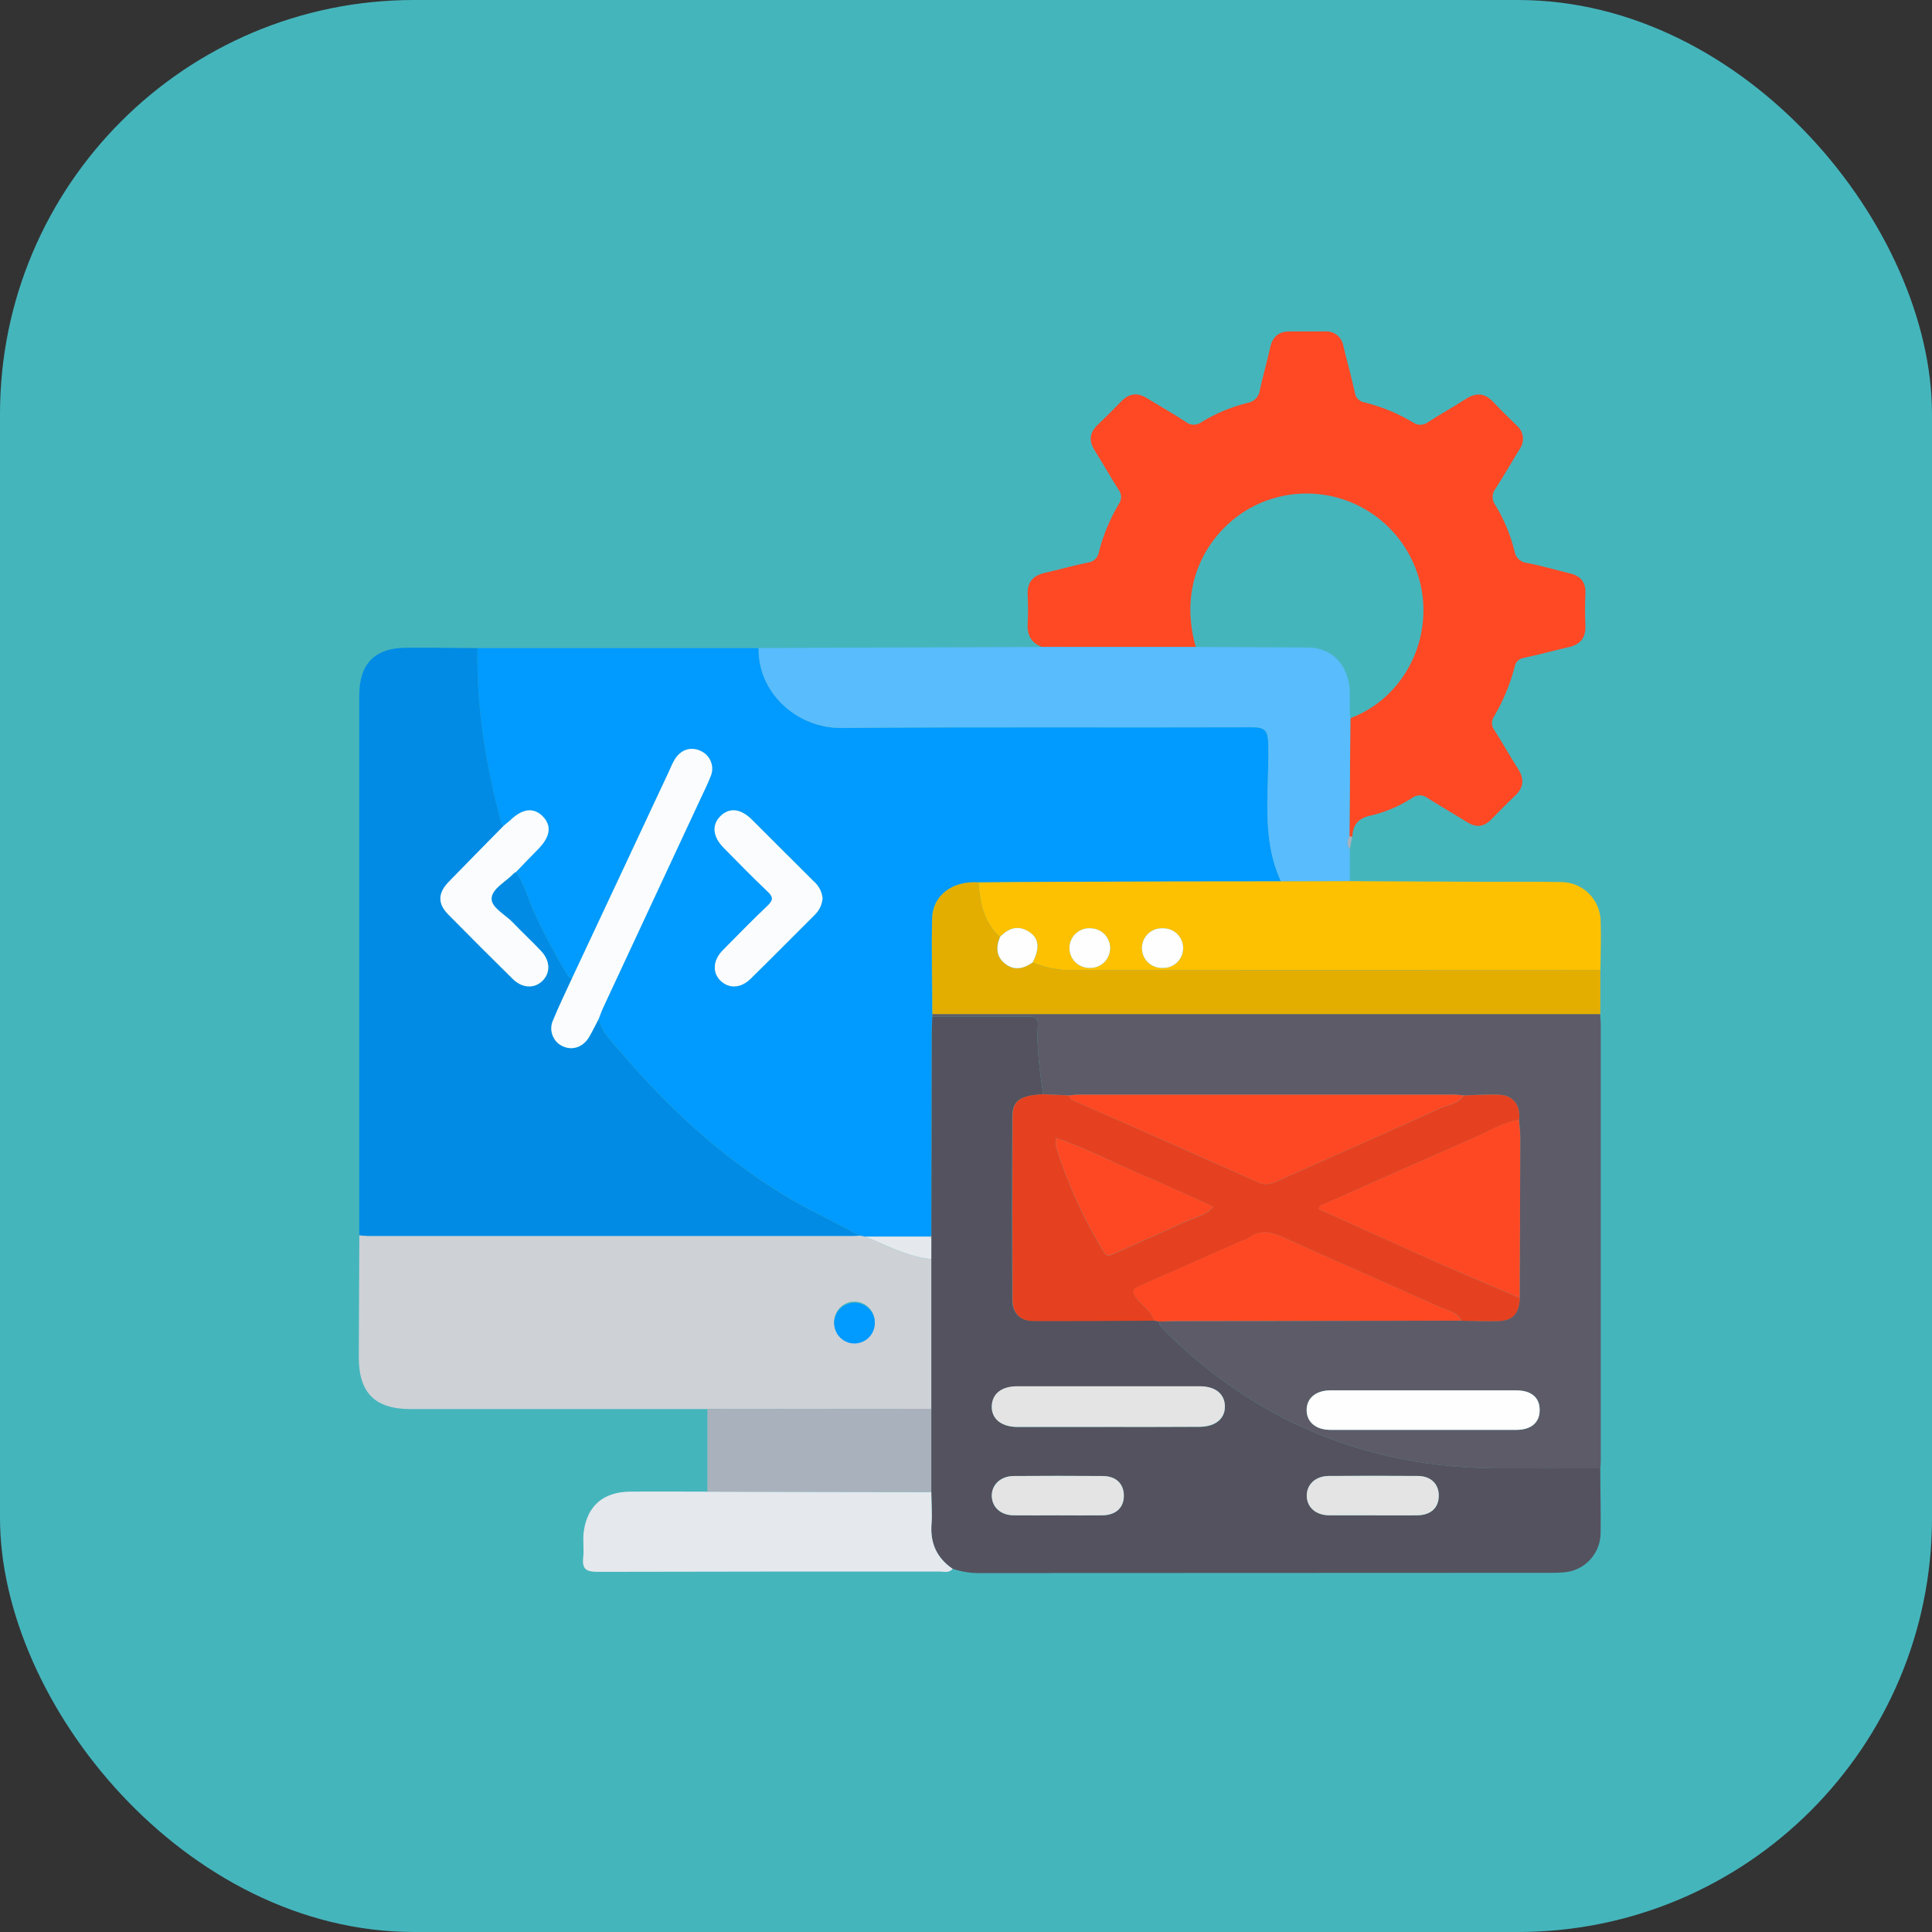 <svg width="70" height="70" viewBox="0 0 70 70" fill="none" xmlns="http://www.w3.org/2000/svg">
<rect x="0" y="0" width="70" height="70" fill="#333333" stroke="none"/>
<rect width="70" height="70" rx="15" fill="#45B5BC"/>
<g clip-path="url(#clip0_49_249)">
<path d="M17.3 23.483H27.487C27.451 25.09 28.869 26.39 30.482 26.378C35.449 26.336 40.415 26.369 45.381 26.352C45.837 26.352 45.935 26.485 45.949 26.925C46.002 28.601 45.665 30.319 46.408 31.931C43.829 31.938 41.248 31.944 38.664 31.949C37.592 31.949 36.518 31.962 35.446 31.97C34.499 31.907 33.781 32.445 33.764 33.292C33.739 34.441 33.764 35.591 33.773 36.741V36.835C33.766 37.036 33.754 37.239 33.754 37.441C33.748 39.889 33.743 42.336 33.739 44.782C33.713 44.782 33.688 44.789 33.665 44.801H31.342L31.146 44.769C30.188 44.23 29.181 43.784 28.246 43.197C26.083 41.843 24.222 40.141 22.574 38.206C22.24 37.814 21.825 37.456 21.691 36.917C21.747 36.774 21.798 36.627 21.863 36.487C23.038 33.963 24.214 31.44 25.391 28.918C25.509 28.668 25.641 28.418 25.737 28.152C25.777 28.068 25.8 27.976 25.804 27.883C25.808 27.789 25.793 27.696 25.761 27.608C25.729 27.52 25.679 27.439 25.616 27.371C25.552 27.302 25.475 27.247 25.39 27.209C25.027 27.035 24.655 27.157 24.435 27.535C24.35 27.683 24.287 27.844 24.214 27.999C23.049 30.476 21.888 32.955 20.73 35.434C20.58 35.417 20.534 35.282 20.48 35.184C20.067 34.496 19.692 33.787 19.357 33.059C19.137 32.57 19.01 32.04 18.699 31.594C18.966 31.315 19.232 31.034 19.501 30.758C19.932 30.316 19.992 29.915 19.67 29.582C19.348 29.25 18.936 29.289 18.497 29.707C18.419 29.781 18.333 29.848 18.247 29.916C18.216 29.893 18.19 29.865 18.171 29.832C18.152 29.799 18.139 29.762 18.135 29.724C17.598 27.683 17.257 25.608 17.3 23.483ZM29.803 32.541C29.78 32.307 29.668 32.09 29.49 31.935C28.741 31.185 27.992 30.435 27.244 29.692C26.83 29.284 26.428 29.247 26.103 29.575C25.777 29.902 25.829 30.317 26.228 30.72C26.753 31.251 27.273 31.789 27.815 32.301C28.027 32.502 28.015 32.62 27.815 32.815C27.264 33.341 26.729 33.885 26.193 34.43C25.827 34.805 25.803 35.236 26.118 35.538C26.432 35.839 26.849 35.809 27.199 35.465C27.976 34.701 28.742 33.926 29.514 33.156C29.684 32.995 29.788 32.776 29.803 32.541Z" fill="#019AFE"/>
<path d="M33.745 44.782C33.75 42.335 33.755 39.888 33.76 37.441C33.76 37.239 33.773 37.036 33.779 36.835C34.913 36.835 36.047 36.835 37.181 36.835C37.41 36.835 37.628 36.818 37.606 37.157C37.548 37.995 37.685 38.821 37.792 39.648C36.964 39.69 36.678 39.88 36.676 40.459C36.666 42.669 36.666 44.877 36.676 47.084C36.676 47.569 36.955 47.852 37.425 47.855C38.889 47.855 40.352 47.849 41.814 47.843L41.998 47.879C41.998 48.039 42.123 48.129 42.215 48.224C43.454 49.472 44.876 50.524 46.432 51.343C48.877 52.609 51.492 53.185 54.237 53.199C55.485 53.205 56.733 53.199 57.981 53.199C57.981 53.977 58.006 54.756 57.993 55.535C57.993 55.898 57.856 56.248 57.61 56.514C57.363 56.78 57.025 56.943 56.663 56.969C56.492 56.984 56.321 56.991 56.149 56.987C49.29 56.987 42.431 56.99 35.571 56.995C35.213 57.008 34.856 56.955 34.517 56.84C33.942 56.447 33.697 55.91 33.75 55.215C33.779 54.83 33.75 54.441 33.742 54.055C33.742 53.05 33.742 52.045 33.742 51.041C33.742 49.234 33.742 47.427 33.742 45.62V44.782H33.745ZM40.181 51.7C41.269 51.7 42.358 51.7 43.448 51.7C44.038 51.7 44.384 51.417 44.38 50.959C44.377 50.5 44.038 50.234 43.478 50.233C41.268 50.233 39.058 50.233 36.848 50.233C36.291 50.233 35.946 50.516 35.934 50.955C35.923 51.394 36.278 51.697 36.865 51.705C37.97 51.703 39.075 51.7 40.181 51.7ZM38.308 54.903C38.852 54.903 39.398 54.91 39.943 54.903C40.443 54.895 40.73 54.617 40.721 54.172C40.711 53.75 40.43 53.483 39.952 53.479C38.879 53.47 37.804 53.47 36.73 53.479C36.248 53.479 35.924 53.794 35.937 54.209C35.949 54.624 36.26 54.894 36.719 54.903C37.246 54.91 37.775 54.903 38.306 54.903H38.308ZM49.76 54.903C50.289 54.903 50.82 54.903 51.349 54.903C51.855 54.894 52.138 54.625 52.131 54.179C52.131 53.76 51.838 53.481 51.369 53.477C50.294 53.468 49.22 53.468 48.146 53.477C47.662 53.477 47.34 53.786 47.349 54.203C47.357 54.619 47.678 54.896 48.171 54.903C48.699 54.907 49.228 54.903 49.757 54.903H49.76Z" fill="#54525E"/>
<path d="M17.3 23.483C17.257 25.608 17.598 27.68 18.138 29.733C18.143 29.77 18.155 29.807 18.175 29.84C18.194 29.873 18.22 29.902 18.251 29.925C17.587 30.601 16.92 31.274 16.261 31.953C15.866 32.362 15.854 32.741 16.24 33.134C17.014 33.92 17.794 34.7 18.581 35.474C18.925 35.812 19.369 35.828 19.659 35.539C19.948 35.25 19.943 34.816 19.605 34.459C19.267 34.101 18.92 33.781 18.588 33.432C18.311 33.142 17.801 32.895 17.813 32.557C17.826 32.195 18.337 31.951 18.619 31.646C18.642 31.626 18.669 31.61 18.698 31.599C19.008 32.045 19.136 32.575 19.355 33.064C19.691 33.792 20.066 34.501 20.479 35.189C20.536 35.288 20.582 35.422 20.728 35.439C20.497 35.946 20.25 36.447 20.039 36.964C20 37.049 19.977 37.141 19.973 37.235C19.969 37.329 19.984 37.422 20.017 37.511C20.049 37.599 20.099 37.679 20.163 37.748C20.226 37.817 20.303 37.873 20.389 37.911C20.742 38.074 21.128 37.943 21.344 37.575C21.468 37.362 21.575 37.14 21.689 36.922C21.822 37.461 22.238 37.819 22.573 38.211C24.221 40.146 26.081 41.847 28.244 43.203C29.179 43.789 30.187 44.235 31.145 44.774C31.068 44.774 30.99 44.789 30.913 44.789H13.391C13.266 44.789 13.141 44.773 13.016 44.764C13.016 38.243 13.016 31.721 13.016 25.198C13.016 24.045 13.588 23.468 14.731 23.468C15.587 23.464 16.448 23.476 17.3 23.483Z" fill="#018BE5"/>
<path d="M37.754 23.442C37.371 23.295 37.209 23.021 37.234 22.609C37.255 22.251 37.249 21.891 37.234 21.534C37.216 21.08 37.441 20.848 37.867 20.753C38.383 20.637 38.892 20.489 39.41 20.385C39.509 20.375 39.602 20.334 39.675 20.266C39.748 20.198 39.796 20.108 39.812 20.01C39.969 19.39 40.216 18.797 40.544 18.249C40.595 18.175 40.621 18.087 40.619 17.997C40.617 17.907 40.586 17.82 40.531 17.749C40.232 17.276 39.956 16.788 39.658 16.312C39.442 15.969 39.477 15.674 39.77 15.394C40.063 15.114 40.35 14.828 40.632 14.537C40.914 14.248 41.214 14.215 41.556 14.426C42.019 14.713 42.496 14.979 42.95 15.277C43.032 15.346 43.135 15.385 43.242 15.388C43.349 15.39 43.454 15.356 43.539 15.291C44.057 14.973 44.622 14.738 45.213 14.595C45.326 14.575 45.429 14.52 45.508 14.436C45.586 14.352 45.635 14.245 45.647 14.131C45.76 13.615 45.907 13.106 46.022 12.589C46.108 12.186 46.344 12.006 46.744 12.009C47.165 12.009 47.586 12.009 48.006 12.009C48.164 11.996 48.32 12.044 48.444 12.142C48.567 12.241 48.649 12.382 48.673 12.539C48.806 13.099 48.965 13.652 49.087 14.215C49.097 14.306 49.138 14.392 49.202 14.458C49.266 14.524 49.349 14.567 49.44 14.58C50.059 14.734 50.652 14.979 51.199 15.307C51.28 15.365 51.378 15.394 51.477 15.39C51.577 15.387 51.672 15.351 51.749 15.289C52.195 15.002 52.659 14.746 53.102 14.459C53.477 14.219 53.791 14.23 54.101 14.562C54.377 14.859 54.672 15.137 54.96 15.424C55.08 15.526 55.157 15.669 55.176 15.825C55.195 15.982 55.154 16.14 55.062 16.267C54.769 16.746 54.49 17.233 54.188 17.703C54.121 17.786 54.083 17.89 54.081 17.997C54.079 18.105 54.112 18.21 54.176 18.296C54.493 18.815 54.729 19.379 54.873 19.97C54.891 20.084 54.947 20.188 55.031 20.266C55.116 20.344 55.224 20.391 55.339 20.399C55.857 20.499 56.366 20.649 56.88 20.774C57.269 20.867 57.462 21.094 57.442 21.509C57.425 21.898 57.427 22.288 57.442 22.676C57.458 23.106 57.259 23.348 56.852 23.444C56.306 23.569 55.765 23.718 55.218 23.835C55.135 23.845 55.056 23.881 54.995 23.939C54.934 23.997 54.894 24.073 54.88 24.156C54.716 24.79 54.464 25.397 54.131 25.96C54.079 26.036 54.053 26.126 54.057 26.218C54.062 26.309 54.095 26.397 54.153 26.468C54.445 26.927 54.712 27.402 55.005 27.863C55.232 28.219 55.212 28.527 54.902 28.823C54.593 29.117 54.324 29.391 54.041 29.681C53.758 29.971 53.486 29.991 53.157 29.789C52.682 29.492 52.195 29.214 51.724 28.914C51.645 28.852 51.548 28.818 51.448 28.817C51.348 28.816 51.251 28.848 51.17 28.907C50.712 29.206 50.205 29.422 49.672 29.547C49.205 29.641 49.014 29.889 48.997 30.329L48.895 30.312L48.929 26.02C51.157 25.181 52.209 22.52 51.175 20.325C50.929 19.798 50.577 19.327 50.142 18.942C49.706 18.556 49.195 18.265 48.642 18.086C48.089 17.907 47.505 17.844 46.927 17.901C46.349 17.958 45.788 18.133 45.28 18.416C43.929 19.176 42.619 20.976 43.327 23.446L37.754 23.442Z" fill="#FE4924"/>
<path d="M37.791 39.646C37.685 38.82 37.548 37.994 37.606 37.156C37.628 36.816 37.41 36.834 37.181 36.834C36.046 36.834 34.912 36.834 33.779 36.834C33.779 36.803 33.779 36.771 33.779 36.74H57.979C57.979 36.865 57.999 36.99 57.999 37.115C57.999 42.383 57.999 47.652 57.999 52.921C57.999 53.015 57.989 53.108 57.984 53.201C56.736 53.201 55.487 53.201 54.239 53.201C51.493 53.188 48.88 52.611 46.435 51.345C44.879 50.527 43.456 49.475 42.217 48.226C42.12 48.129 42.003 48.041 42 47.881C42.219 47.881 42.437 47.866 42.654 47.866L52.946 47.85C53.396 47.85 53.845 47.876 54.293 47.861C54.807 47.845 55.042 47.579 55.061 47.024C55.069 45.087 55.077 43.15 55.084 41.212C55.084 40.998 55.054 40.782 55.038 40.566C55.097 40.049 54.83 39.691 54.324 39.664C53.896 39.644 53.465 39.678 53.036 39.688C52.911 39.679 52.786 39.66 52.662 39.66H39.103C38.978 39.66 38.854 39.679 38.729 39.688L37.791 39.646ZM51.571 51.807C52.694 51.807 53.818 51.807 54.941 51.807C55.481 51.807 55.785 51.54 55.785 51.089C55.785 50.638 55.489 50.377 54.938 50.376C52.692 50.376 50.445 50.376 48.198 50.376C47.673 50.376 47.341 50.666 47.342 51.091C47.343 51.516 47.674 51.805 48.201 51.807C49.327 51.807 50.449 51.807 51.571 51.807Z" fill="#5D5B68"/>
<path d="M13.019 44.76C13.144 44.769 13.268 44.785 13.393 44.785H30.914C30.992 44.785 31.069 44.775 31.147 44.77L31.343 44.803C32.126 45.124 32.88 45.534 33.743 45.624C33.743 47.43 33.743 49.237 33.743 51.045L25.63 51.053H14.872C13.583 51.053 12.993 50.459 13 49.16C13.004 47.69 13.013 46.225 13.019 44.76ZM31.695 47.906C31.696 47.758 31.653 47.614 31.572 47.491C31.49 47.367 31.374 47.272 31.237 47.216C31.101 47.16 30.95 47.146 30.806 47.177C30.662 47.207 30.53 47.281 30.427 47.387C30.325 47.493 30.257 47.628 30.232 47.774C30.207 47.919 30.227 48.069 30.288 48.204C30.349 48.338 30.449 48.451 30.575 48.528C30.701 48.605 30.847 48.642 30.994 48.635C31.182 48.628 31.36 48.548 31.491 48.412C31.621 48.276 31.694 48.095 31.695 47.906Z" fill="#CED1D6"/>
<path d="M37.754 23.442H43.321C44.676 23.449 46.033 23.449 47.388 23.461C48.146 23.468 48.676 23.919 48.854 24.655C48.961 25.102 48.864 25.556 48.925 26.004L48.891 30.296C48.845 30.366 48.822 30.448 48.824 30.532C48.827 30.615 48.855 30.696 48.906 30.762C48.906 31.149 48.906 31.535 48.906 31.921L46.41 31.927C45.661 30.315 46.003 28.598 45.95 26.921C45.937 26.481 45.838 26.348 45.383 26.349C40.416 26.365 35.45 26.332 30.484 26.374C28.861 26.386 27.447 25.086 27.488 23.479L32.761 23.459L37.754 23.442Z" fill="#59BCFC"/>
<path d="M46.414 31.933L48.91 31.926C50.589 31.934 52.268 31.942 53.946 31.95C54.82 31.95 55.694 31.94 56.559 31.959C56.936 31.958 57.299 32.107 57.568 32.373C57.837 32.639 57.99 33 57.995 33.379C58.014 33.969 57.995 34.56 57.986 35.15C51.598 35.15 45.209 35.15 38.819 35.15C38.337 35.157 37.859 35.062 37.417 34.869C37.679 34.356 37.652 34.005 37.292 33.769C36.893 33.502 36.544 33.623 36.228 33.947C35.635 33.419 35.506 32.709 35.45 31.97C36.522 31.962 37.596 31.951 38.668 31.949C41.25 31.938 43.832 31.933 46.414 31.933ZM40.222 34.374C40.228 34.185 40.159 34.002 40.031 33.864C39.903 33.725 39.725 33.644 39.537 33.636C39.441 33.627 39.343 33.636 39.251 33.665C39.159 33.694 39.074 33.741 39 33.804C38.926 33.867 38.866 33.944 38.823 34.03C38.78 34.117 38.755 34.211 38.749 34.308C38.743 34.404 38.757 34.501 38.789 34.592C38.821 34.683 38.872 34.767 38.937 34.838C39.002 34.909 39.081 34.967 39.169 35.006C39.258 35.046 39.353 35.068 39.449 35.07C39.546 35.078 39.644 35.066 39.736 35.034C39.828 35.003 39.913 34.953 39.985 34.888C40.058 34.822 40.116 34.743 40.157 34.654C40.197 34.566 40.219 34.47 40.222 34.373V34.374ZM42.114 35.071C42.211 35.076 42.307 35.061 42.398 35.028C42.489 34.995 42.572 34.943 42.642 34.877C42.712 34.81 42.769 34.73 42.807 34.642C42.846 34.553 42.867 34.457 42.868 34.36C42.868 34.263 42.85 34.167 42.813 34.078C42.776 33.989 42.721 33.907 42.652 33.84C42.583 33.772 42.501 33.719 42.411 33.684C42.321 33.649 42.224 33.632 42.128 33.635C42.031 33.63 41.934 33.645 41.844 33.678C41.753 33.712 41.67 33.763 41.6 33.83C41.529 33.896 41.473 33.976 41.434 34.065C41.395 34.154 41.375 34.249 41.374 34.346C41.373 34.443 41.392 34.539 41.429 34.628C41.466 34.718 41.521 34.799 41.59 34.867C41.659 34.934 41.741 34.987 41.831 35.023C41.921 35.058 42.017 35.074 42.114 35.071Z" fill="#FDC101"/>
<path d="M35.451 31.97C35.508 32.709 35.636 33.419 36.229 33.947C36.077 34.322 36.085 34.676 36.437 34.935C36.769 35.185 37.101 35.09 37.413 34.869C37.856 35.06 38.334 35.155 38.816 35.146C45.206 35.151 51.595 35.151 57.984 35.146C57.984 35.679 57.984 36.211 57.984 36.744H33.784C33.784 35.594 33.75 34.444 33.775 33.295C33.786 32.445 34.504 31.907 35.451 31.97Z" fill="#E4AE00"/>
<path d="M33.743 54.057C33.743 54.444 33.78 54.833 33.751 55.218C33.698 55.915 33.944 56.453 34.518 56.843C34.384 57.005 34.199 56.94 34.037 56.94C29.908 56.94 25.781 56.94 21.653 56.951C21.246 56.951 21.083 56.855 21.13 56.434C21.165 56.126 21.11 55.809 21.149 55.501C21.274 54.56 21.858 54.054 22.826 54.045C23.761 54.036 24.699 54.045 25.63 54.045L33.743 54.057Z" fill="#E5E8ED"/>
<path d="M33.743 54.057L25.63 54.044C25.63 53.044 25.63 52.046 25.63 51.051L33.743 51.044C33.743 52.048 33.743 53.053 33.743 54.057Z" fill="#A9B1BC"/>
<path d="M48.906 30.766C48.856 30.7 48.827 30.619 48.824 30.535C48.822 30.452 48.845 30.37 48.891 30.3L48.994 30.316C48.965 30.466 48.936 30.616 48.906 30.766Z" fill="#A9B1BC"/>
<path d="M21.691 36.919C21.576 37.136 21.468 37.359 21.345 37.571C21.129 37.939 20.743 38.071 20.39 37.907C20.305 37.869 20.228 37.813 20.164 37.745C20.1 37.676 20.05 37.595 20.018 37.507C19.985 37.419 19.971 37.325 19.974 37.231C19.978 37.137 20.001 37.045 20.041 36.96C20.252 36.444 20.499 35.943 20.73 35.435C21.895 32.956 23.056 30.477 24.214 28C24.287 27.845 24.35 27.684 24.435 27.536C24.655 27.161 25.027 27.036 25.39 27.21C25.475 27.248 25.552 27.304 25.616 27.372C25.68 27.441 25.729 27.521 25.761 27.609C25.794 27.697 25.808 27.79 25.804 27.884C25.8 27.977 25.777 28.069 25.737 28.154C25.635 28.414 25.509 28.665 25.391 28.919C24.215 31.442 23.039 33.965 21.863 36.489C21.798 36.629 21.747 36.775 21.691 36.919Z" fill="#FAFCFE"/>
<path d="M29.803 32.541C29.786 32.776 29.68 32.996 29.508 33.156C28.736 33.926 27.97 34.701 27.192 35.465C26.843 35.809 26.413 35.825 26.111 35.538C25.809 35.25 25.821 34.803 26.186 34.43C26.722 33.885 27.256 33.341 27.809 32.815C28.014 32.62 28.026 32.502 27.809 32.301C27.267 31.789 26.747 31.251 26.221 30.72C25.824 30.317 25.782 29.892 26.096 29.575C26.411 29.258 26.824 29.284 27.237 29.692C27.986 30.442 28.735 31.192 29.484 31.935C29.664 32.089 29.778 32.306 29.803 32.541Z" fill="#FAFCFE"/>
<path d="M18.695 31.594C18.667 31.605 18.64 31.621 18.616 31.641C18.334 31.946 17.824 32.19 17.81 32.553C17.799 32.889 18.309 33.136 18.585 33.428C18.917 33.776 19.272 34.104 19.602 34.454C19.933 34.804 19.953 35.237 19.656 35.534C19.359 35.83 18.922 35.807 18.579 35.469C17.792 34.695 17.011 33.915 16.238 33.129C15.852 32.736 15.863 32.358 16.259 31.948C16.918 31.269 17.584 30.596 18.248 29.92C18.329 29.851 18.416 29.785 18.498 29.711C18.937 29.29 19.342 29.245 19.671 29.586C20.001 29.927 19.933 30.32 19.503 30.761C19.231 31.034 18.965 31.315 18.695 31.594Z" fill="#FAFCFE"/>
<path d="M33.743 45.624C32.88 45.534 32.126 45.124 31.343 44.803H33.673L33.745 44.881L33.743 45.624Z" fill="#E5E8ED"/>
<path d="M33.744 44.88L33.673 44.807C33.695 44.795 33.721 44.789 33.746 44.789C33.744 44.815 33.744 44.847 33.744 44.88Z" fill="#CED1D6"/>
<path d="M37.791 39.646L38.733 39.689C38.79 39.888 38.982 39.907 39.131 39.975C39.623 40.204 40.122 40.415 40.618 40.634C42.264 41.363 43.908 42.092 45.551 42.821C45.647 42.872 45.753 42.9 45.861 42.904C45.969 42.907 46.077 42.886 46.175 42.841C48.172 41.947 50.169 41.071 52.166 40.163C52.463 40.026 52.838 40.006 53.04 39.689C53.469 39.679 53.9 39.645 54.328 39.665C54.827 39.688 55.101 40.05 55.042 40.568C54.45 40.669 53.946 40.99 53.409 41.225C51.605 42.013 49.803 42.81 48.006 43.614C47.92 43.653 47.784 43.663 47.789 43.811C49.176 44.436 50.559 45.069 51.948 45.686C52.981 46.144 54.025 46.581 55.068 47.028C55.044 47.583 54.819 47.849 54.3 47.865C53.852 47.88 53.403 47.859 52.954 47.854C52.791 47.526 52.44 47.479 52.157 47.354C50.291 46.513 48.413 45.703 46.55 44.854C46.094 44.648 45.687 44.525 45.249 44.854C45.154 44.906 45.054 44.948 44.951 44.979C43.732 45.519 42.512 46.058 41.292 46.596C41.075 46.693 40.977 46.755 41.168 47.023C41.375 47.311 41.714 47.492 41.824 47.851C40.361 47.858 38.899 47.87 37.435 47.864C36.963 47.864 36.686 47.578 36.686 47.093C36.677 44.883 36.677 42.674 36.686 40.468C36.678 39.879 36.964 39.689 37.791 39.646ZM38.258 41.231C38.248 41.356 38.254 41.483 38.277 41.606C38.697 42.925 39.273 44.188 39.995 45.369C40.104 45.544 40.202 45.494 40.338 45.436C41.203 45.047 42.073 44.672 42.931 44.273C43.271 44.115 43.669 44.055 43.966 43.724C43.092 43.333 42.269 42.941 41.426 42.589C40.366 42.142 39.353 41.591 38.258 41.231Z" fill="#E54120"/>
<path d="M41.817 47.846C41.707 47.487 41.367 47.306 41.16 47.017C40.969 46.75 41.068 46.688 41.285 46.591C42.504 46.054 43.724 45.515 44.943 44.974C45.047 44.943 45.147 44.901 45.242 44.849C45.68 44.521 46.087 44.644 46.542 44.849C48.404 45.696 50.287 46.506 52.15 47.349C52.432 47.474 52.784 47.526 52.946 47.849L42.654 47.865C42.437 47.865 42.219 47.875 42 47.88L41.817 47.846Z" fill="#FE4823"/>
<path d="M40.181 51.7C39.075 51.7 37.97 51.7 36.865 51.7C36.278 51.7 35.922 51.409 35.934 50.95C35.947 50.491 36.291 50.229 36.848 50.227C39.059 50.227 41.269 50.227 43.478 50.227C44.038 50.227 44.376 50.51 44.38 50.954C44.386 51.398 44.038 51.693 43.448 51.695C42.358 51.703 41.269 51.7 40.181 51.7Z" fill="#E4E4E4"/>
<path d="M38.306 54.903C37.775 54.903 37.246 54.91 36.717 54.903C36.258 54.894 35.946 54.609 35.934 54.209C35.923 53.809 36.245 53.483 36.727 53.479C37.8 53.471 38.874 53.471 39.95 53.479C40.428 53.479 40.709 53.75 40.718 54.172C40.727 54.617 40.441 54.895 39.941 54.903C39.395 54.91 38.85 54.903 38.306 54.903Z" fill="#E4E4E4"/>
<path d="M49.758 54.903C49.228 54.903 48.699 54.903 48.169 54.903C47.676 54.903 47.354 54.616 47.346 54.203C47.339 53.789 47.659 53.481 48.144 53.477C49.217 53.47 50.291 53.47 51.366 53.477C51.836 53.477 52.124 53.76 52.129 54.179C52.129 54.625 51.853 54.894 51.346 54.903C50.817 54.909 50.287 54.903 49.758 54.903Z" fill="#E4E4E4"/>
<path d="M53.036 39.689C52.833 40.006 52.458 40.026 52.163 40.163C50.174 41.071 48.169 41.947 46.172 42.841C46.073 42.886 45.965 42.907 45.857 42.904C45.749 42.9 45.643 42.872 45.547 42.821C43.905 42.089 42.261 41.36 40.615 40.634C40.116 40.415 39.616 40.204 39.127 39.975C38.98 39.907 38.786 39.888 38.729 39.689C38.854 39.68 38.979 39.661 39.103 39.661H52.666C52.789 39.661 52.913 39.682 53.036 39.689Z" fill="#FE4823"/>
<path d="M55.061 47.025C54.021 46.579 52.977 46.141 51.94 45.684C50.551 45.069 49.168 44.434 47.782 43.809C47.782 43.66 47.906 43.65 47.999 43.611C49.798 42.811 51.599 42.015 53.402 41.222C53.938 40.987 54.443 40.666 55.034 40.565C55.051 40.781 55.081 40.996 55.081 41.211C55.078 43.15 55.071 45.088 55.061 47.025Z" fill="#FE4823"/>
<path d="M51.571 51.807C50.448 51.807 49.324 51.807 48.201 51.807C47.674 51.807 47.343 51.523 47.342 51.091C47.341 50.66 47.673 50.377 48.199 50.376C50.445 50.376 52.692 50.376 54.938 50.376C55.489 50.376 55.783 50.636 55.785 51.089C55.786 51.541 55.481 51.805 54.941 51.807C53.816 51.807 52.693 51.807 51.571 51.807Z" fill="#FEFEFE"/>
<path d="M31.694 47.906C31.701 48.052 31.665 48.196 31.59 48.321C31.515 48.446 31.404 48.545 31.273 48.607C31.141 48.669 30.994 48.691 30.85 48.67C30.706 48.648 30.572 48.584 30.464 48.487C30.357 48.389 30.28 48.261 30.245 48.12C30.209 47.979 30.216 47.83 30.265 47.693C30.314 47.556 30.402 47.436 30.519 47.349C30.636 47.262 30.775 47.211 30.921 47.204C31.018 47.197 31.115 47.211 31.207 47.243C31.299 47.275 31.384 47.325 31.456 47.391C31.528 47.456 31.587 47.536 31.628 47.624C31.669 47.713 31.691 47.809 31.694 47.906Z" fill="#019AFE"/>
<path d="M37.417 34.869C37.105 35.09 36.773 35.179 36.441 34.935C36.089 34.676 36.08 34.324 36.233 33.947C36.543 33.623 36.898 33.502 37.297 33.769C37.648 34.005 37.675 34.356 37.417 34.869Z" fill="#FEFEFE"/>
<path d="M40.222 34.373C40.219 34.47 40.197 34.566 40.156 34.654C40.115 34.742 40.057 34.822 39.985 34.887C39.912 34.952 39.828 35.002 39.736 35.033C39.644 35.064 39.546 35.076 39.449 35.069C39.352 35.067 39.257 35.045 39.169 35.005C39.081 34.965 39.002 34.908 38.937 34.837C38.871 34.766 38.821 34.682 38.789 34.591C38.756 34.5 38.743 34.403 38.749 34.306C38.755 34.21 38.78 34.115 38.823 34.029C38.866 33.942 38.926 33.865 39 33.803C39.073 33.74 39.159 33.693 39.251 33.664C39.343 33.635 39.44 33.625 39.536 33.635C39.725 33.642 39.902 33.724 40.031 33.862C40.159 34.001 40.228 34.184 40.222 34.373Z" fill="#FEFEFE"/>
<path d="M42.114 35.07C42.017 35.073 41.921 35.056 41.831 35.021C41.741 34.986 41.659 34.933 41.59 34.865C41.52 34.797 41.466 34.717 41.429 34.627C41.392 34.538 41.373 34.442 41.374 34.345C41.375 34.248 41.395 34.152 41.434 34.063C41.473 33.975 41.529 33.895 41.599 33.828C41.67 33.762 41.753 33.711 41.844 33.677C41.934 33.644 42.031 33.629 42.127 33.634C42.224 33.631 42.32 33.647 42.41 33.682C42.501 33.718 42.583 33.771 42.652 33.839C42.721 33.906 42.776 33.987 42.813 34.077C42.85 34.166 42.868 34.262 42.867 34.359C42.866 34.456 42.846 34.551 42.807 34.64C42.768 34.729 42.712 34.809 42.642 34.875C42.571 34.942 42.488 34.993 42.398 35.027C42.307 35.06 42.21 35.075 42.114 35.07Z" fill="#FEFEFE"/>
<path d="M38.258 41.231C39.353 41.591 40.367 42.142 41.426 42.585C42.269 42.938 43.095 43.329 43.966 43.72C43.669 44.051 43.271 44.111 42.931 44.269C42.073 44.669 41.203 45.044 40.338 45.432C40.202 45.494 40.104 45.54 39.995 45.365C39.273 44.184 38.697 42.921 38.277 41.602C38.254 41.479 38.248 41.353 38.258 41.227V41.231Z" fill="#FE4823"/>
</g>
<defs>
<clipPath id="clip0_49_249">
<rect width="45" height="45" fill="white" transform="translate(13 12)"/>
</clipPath>
</defs>
</svg>
